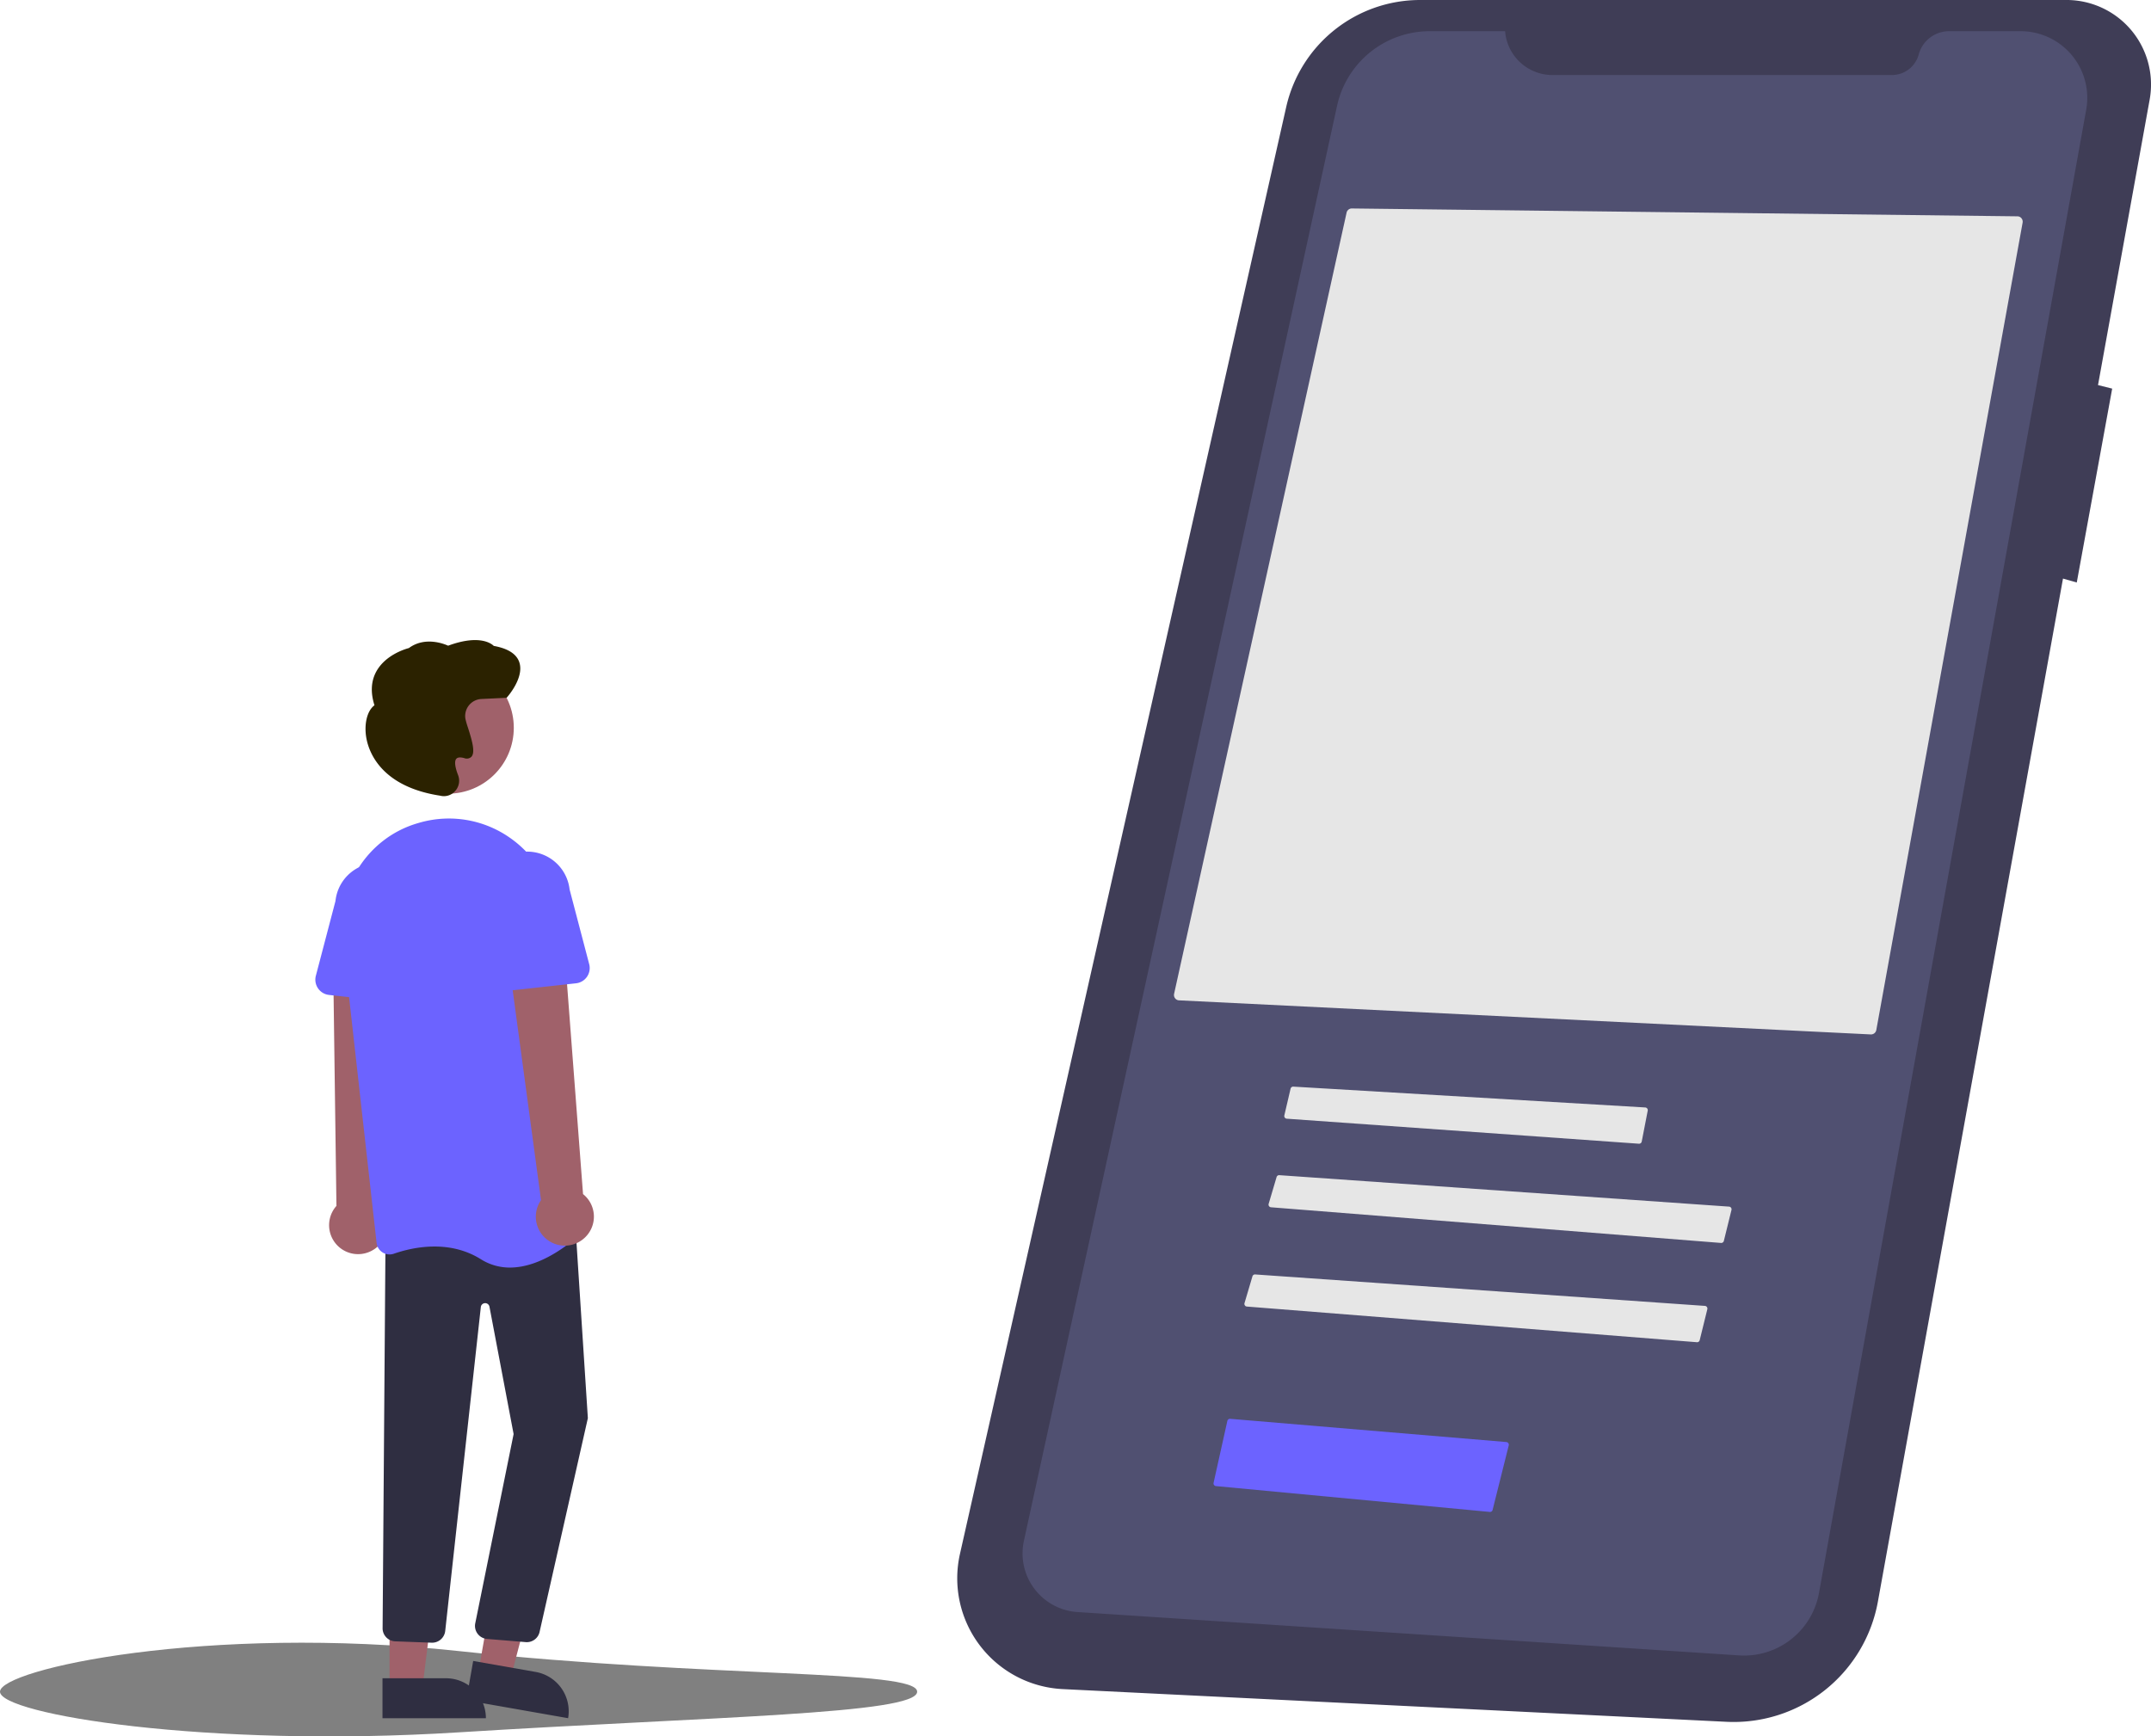 <?xml version="1.0" encoding="UTF-8" standalone="no"?>
<svg
   width="801.575"
   height="647.182"
   viewBox="0 0 801.575 647.182"
   version="1.1"
   id="svg23"
   sodipodi:docname="undraw_my_app_re_gxtj_dark.svg"
   inkscape:version="1.2.2 (b0a8486541, 2022-12-01)"
   xmlns:inkscape="http://www.inkscape.org/namespaces/inkscape"
   xmlns:sodipodi="http://sodipodi.sourceforge.net/DTD/sodipodi-0.dtd"
   xmlns="http://www.w3.org/2000/svg"
   xmlns:svg="http://www.w3.org/2000/svg">
  <defs
     id="defs27" />
  <sodipodi:namedview
     id="namedview25"
     pagecolor="#ffffff"
     bordercolor="#000000"
     borderopacity="0.25"
     inkscape:showpageshadow="2"
     inkscape:pageopacity="0.0"
     inkscape:pagecheckerboard="0"
     inkscape:deskcolor="#d1d1d1"
     showgrid="false"
     inkscape:zoom="0.91122289"
     inkscape:cx="468.05234"
     inkscape:cy="418.66815"
     inkscape:window-width="1843"
     inkscape:window-height="749"
     inkscape:window-x="50"
     inkscape:window-y="118"
     inkscape:window-maximized="0"
     inkscape:current-layer="Group_6" />
  <g
     id="Group_6"
     data-name="Group 6"
     transform="translate(-231.222 -125)">
    <path
       id="Path_80-116"
       data-name="Path 80"
       d="M1001.142,124.77H760.527a51.15,51.15,0,0,0-49.9,39.9L589.051,703.938a41.34,41.34,0,0,0,38.294,50.382L874.7,766.507a54.615,54.615,0,0,0,56.43-44.828L1000.1,340.412l5.131,1.466,13.2-72.265-5.281-1.32,19.251-106.426a31.493,31.493,0,0,0-31.25-37.1Z"
       transform="translate(-0.099 0.231)"
       fill="#3f3d56" />
    <path
       id="Path_81-117"
       data-name="Path 81"
       d="M792.2,136.395H764.116a35.349,35.349,0,0,0-34.536,27.813l-116.7,534.868A21.9,21.9,0,0,0,632.849,725.6L879.4,741.76a28.367,28.367,0,0,0,29.773-23.277l99.58-552.838a24.846,24.846,0,0,0-24.452-29.25H957.658a11.726,11.726,0,0,0-11.323,8.677h0a10.352,10.352,0,0,1-10,7.661H809.847A17.7,17.7,0,0,1,792.2,136.395Z"
       transform="translate(-0.099 0.231)"
       fill="#fff"
       style="fill:#505071;fill-opacity:1" />
    <path
       id="Path_93-118"
       data-name="Path 93"
       d="M928.494,510.313a2,2,0,0,0,2.036-1.638l54.523-300.917a2.021,2.021,0,0,0-.417-1.632,1.962,1.962,0,0,0-1.5-.729l-248.059-2.93h-.023a1.988,1.988,0,0,0-1.925,1.562L668.853,495.179a2.021,2.021,0,0,0,.356,1.648,1.964,1.964,0,0,0,1.473.785Z"
       transform="translate(-0.099 0.231)"
       fill="#e6e6e6" />
    <path
       id="Path_94-119"
       data-name="Path 94"
       d="M713.229,529.535a1,1,0,0,0-.973.773l-2.323,9.956a1,1,0,0,0,.9,1.225l131.23,9.327a1.009,1.009,0,0,0,1.053-.807l2.234-11.519a1,1,0,0,0-.922-1.188L713.29,529.537Z"
       transform="translate(-0.099 0.465)"
       fill="#e6e6e6" />
    <path
       id="Path_95-120"
       data-name="Path 95"
       d="M872.666,587.808a1,1,0,0,0,1.051-.758l2.844-11.543a1,1,0,0,0-.9-1.237L708.072,562.549a.989.989,0,0,0-1.029.713l-2.955,9.975a1,1,0,0,0,.878,1.28Z"
       transform="translate(-0.099 0.454)"
       fill="#e6e6e6" />
    <path
       id="Path_96-121"
       data-name="Path 96"
       d="M863.666,624.808a1,1,0,0,0,1.051-.758l2.844-11.543a1,1,0,0,0-.9-1.237L699.072,599.549a.989.989,0,0,0-1.029.713l-2.955,9.975a1,1,0,0,0,.878,1.28Z"
       transform="translate(-0.099 0.454)"
       fill="#e6e6e6" />
    <path
       id="Path_79-122"
       data-name="Path 79"
       d="M508.877,752.008c0,8.369-76.605,9.26-170.889,15.153-94.2,5.887-170.889-6.784-170.889-15.153s77.047-25.207,170.889-15.153C432.272,746.957,508.877,743.639,508.877,752.008Z"
       transform="translate(64.123 3.512)"
       fill="#e6e6e6"
       style="fill:#808080" />
    <path
       id="Path_97-123"
       data-name="Path 97"
       d="M786.481,688.283a.989.989,0,0,0,1.064-.754l6.013-24.051a1,1,0,0,0-.886-1.24l-102.916-8.656a1.018,1.018,0,0,0-1.06.779l-5.129,23.083a1,1,0,0,0,.883,1.213Z"
       transform="translate(-0.099 0.231)"
       fill="#6c63ff" />
    <path
       id="Path_111-124"
       data-name="Path 111"
       d="M315.09,570.537a10.743,10.743,0,0,0,1.582-16.4l4.167-93.018L299.624,463.5l1.233,90.985a10.8,10.8,0,0,0,14.234,16.048Z"
       transform="translate(55.741 19.97)"
       fill="#a0616a" />
    <path
       id="Path_112-125"
       data-name="Path 112"
       d="M69.534,574.966l12.075,2.123,11.934-45.564-15.821-3.133Z"
       transform="translate(340 173)"
       fill="#a0616a" />
    <path
       id="Path_113-126"
       data-name="Path 113"
       d="M350.232,727.314h38.531V742.2H365.119a14.887,14.887,0,0,1-14.887-14.887Z"
       transform="translate(661.936 1542.365) rotate(-170.029)"
       fill="#2f2e41" />
    <path
       id="Path_114-127"
       data-name="Path 114"
       d="M36.392,581.01h12.26l5.832-47.288H36.39Z"
       transform="translate(340 173)"
       fill="#a0616a" />
    <path
       id="Path_115-128"
       data-name="Path 115"
       d="M318.024,730.536h38.531v14.887H332.911a14.887,14.887,0,0,1-14.887-14.887h0Z"
       transform="translate(730.354 1495.915) rotate(179.997)"
       fill="#2f2e41" />
    <path
       id="Path_116-129"
       data-name="Path 116"
       d="M371.8,717.09a4.735,4.735,0,0,1-.572-.034l-14.43-1.187a4.881,4.881,0,0,1-4.243-5.659l14.325-70.681-9-47.474a1.627,1.627,0,0,0-3.219.16L341.4,712.842a4.924,4.924,0,0,1-5.21,4.437l-13.595-.506a4.888,4.888,0,0,1-4.536-4.631l1.086-145.768,70.481-8.81,4.924,76.041-.02.081-17.991,79.675A4.886,4.886,0,0,1,371.8,717.09Z"
       transform="translate(55.741 19.97)"
       fill="#2f2e41" />
    <circle
       id="Ellipse_16"
       data-name="Ellipse 16"
       cx="24.561"
       cy="24.561"
       r="24.561"
       transform="translate(373.568 371.694)"
       fill="#a0616a" />
    <path
       id="Path_117-130"
       data-name="Path 117"
       d="M365.53,577.467a20.111,20.111,0,0,1-10.857-3.106c-11.9-7.436-25.411-4.481-32.407-2.057a4.88,4.88,0,0,1-4.221-.481,4.811,4.811,0,0,1-2.224-3.552L303.1,454.646c-2.132-19.038,9.336-36.937,27.268-42.56h0q1.011-.317,2.055-.6a39.569,39.569,0,0,1,32.972,5.723,40.2,40.2,0,0,1,17.167,29.353l10.711,114.387a4.807,4.807,0,0,1-1.527,4.007C387.99,568.428,377.092,577.466,365.53,577.467Z"
       transform="translate(55.741 19.97)"
       fill="#6c63ff" />
    <path
       id="Path_118-131"
       data-name="Path 118"
       d="M326.789,479.012l-28.7-3.156a5.717,5.717,0,0,1-4.905-7.134l7.306-27.846a15.879,15.879,0,1,1,31.556,3.563l1.085,28.675a5.718,5.718,0,0,1-6.338,5.9Z"
       transform="translate(55.741 19.97)"
       fill="#6c63ff" />
    <path
       id="Path_119-132"
       data-name="Path 119"
       d="M393.156,566.554a10.743,10.743,0,0,0-.406-16.468l-7.073-92.842-20.789,4.68,12.2,90.414a10.8,10.8,0,0,0,16.064,14.216Z"
       transform="translate(55.741 19.97)"
       fill="#a0616a" />
    <path
       id="Path_120-133"
       data-name="Path 120"
       d="M356.919,473.176a5.711,5.711,0,0,1-1.818-4.4l1.085-28.675a15.878,15.878,0,1,1,31.556-3.563l7.306,27.846a5.717,5.717,0,0,1-4.905,7.134l-28.7,3.156a5.711,5.711,0,0,1-4.52-1.5Z"
       transform="translate(55.741 19.97)"
       fill="#6c63ff" />
    <path
       id="Path_121-134"
       data-name="Path 121"
       d="M340.927,401.771a5.683,5.683,0,0,1-1.3-.151l-.125-.03c-21.594-3.3-26.367-15.812-27.414-21.035-1.084-5.408.15-10.628,2.94-12.656-1.521-4.8-1.277-9.061.727-12.662,3.5-6.28,11.081-8.4,12.1-8.664,6.058-4.469,13.306-1.486,14.625-.881,11.719-4.335,16.2-.727,17.008.079,5.238.941,8.431,2.964,9.491,6.016,1.991,5.731-4.305,12.86-4.574,13.161l-.14.156-9.38.447a6.358,6.358,0,0,0-5.981,7.317h0a29.611,29.611,0,0,0,.96,3.355c1.6,5.006,2.8,9.283,1.254,10.909a2.51,2.51,0,0,1-2.625.455c-1.467-.392-2.462-.31-2.958.245-.77.859-.535,3.035.662,6.125a5.739,5.739,0,0,1-1.046,5.847,5.568,5.568,0,0,1-4.226,1.967Z"
       transform="translate(55.741 19.97)"
       fill="#2f2e41"
       style="fill:#2b2200" />
  </g>
</svg>
